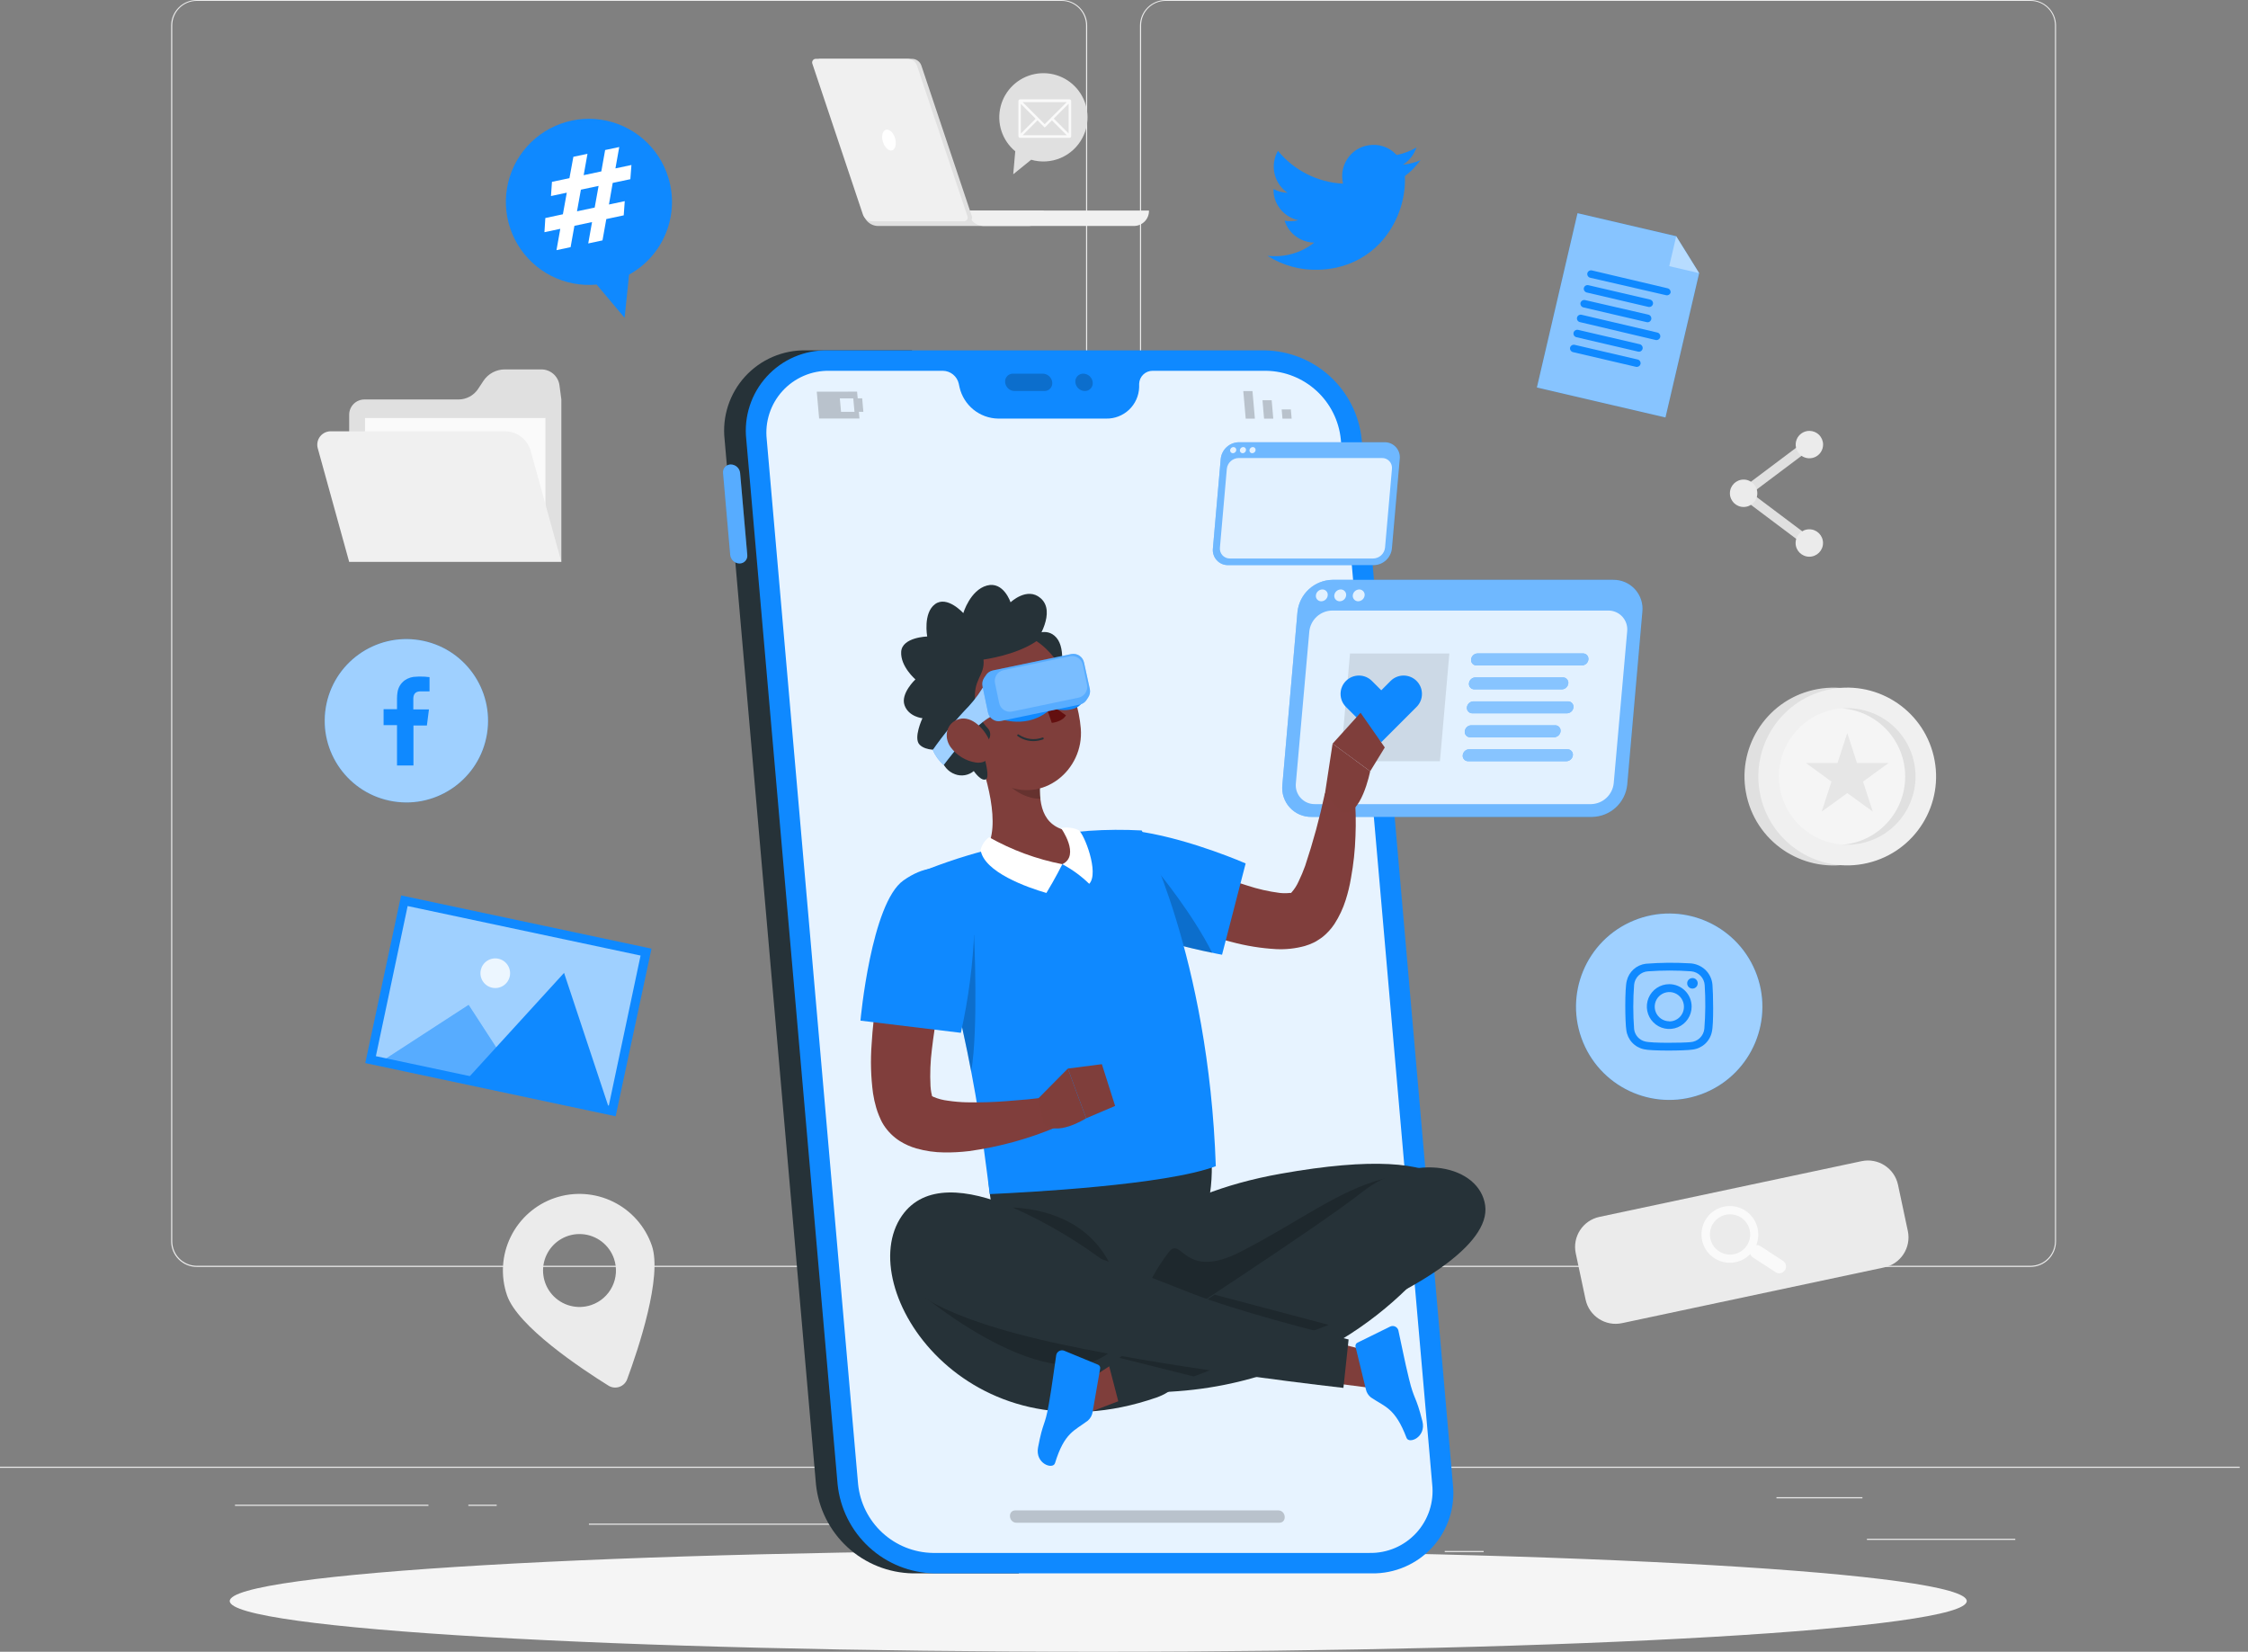 <svg width="245" height="180" viewBox="0 0 245 180" fill="none" xmlns="http://www.w3.org/2000/svg">
<rect x="0" y="0" width="245" height="180" fill="#808080" stroke="none"/>
<path d="M219.638 167.688H203.469V167.81H219.638V167.688Z" fill="#EBEBEB"/>
<path d="M161.699 169.016H157.457V169.138H161.699V169.016Z" fill="#EBEBEB"/>
<path d="M202.978 163.158H193.609V163.28H202.978V163.158Z" fill="#EBEBEB"/>
<path d="M46.694 163.978H25.609V164.1H46.694V163.978Z" fill="#EBEBEB"/>
<path d="M54.133 163.978H51.043V164.1H54.133V163.978Z" fill="#EBEBEB"/>
<path d="M109.917 166.038H64.184V166.16H109.917V166.038Z" fill="#EBEBEB"/>
<path d="M115.699 138.06H21.44C20.701 138.06 19.992 137.766 19.469 137.243C18.946 136.721 18.652 136.011 18.652 135.272V2.763C18.659 2.028 18.955 1.325 19.477 0.808C20 0.29 20.705 -2.81811e-05 21.44 2.05164e-09H115.699C116.439 2.05164e-09 117.148 0.294 117.67 0.816C118.193 1.339 118.487 2.048 118.487 2.788V135.272C118.487 136.011 118.193 136.721 117.67 137.243C117.148 137.766 116.439 138.06 115.699 138.06ZM21.44 0.098C20.733 0.099 20.056 0.38 19.556 0.88C19.057 1.379 18.776 2.057 18.774 2.763V135.272C18.776 135.979 19.057 136.656 19.556 137.156C20.056 137.655 20.733 137.936 21.44 137.938H115.699C116.406 137.936 117.083 137.655 117.583 137.156C118.082 136.656 118.364 135.979 118.365 135.272V2.763C118.364 2.057 118.082 1.379 117.583 0.88C117.083 0.38 116.406 0.099 115.699 0.098H21.44Z" fill="#EBEBEB"/>
<path d="M221.299 138.06H127.03C126.291 138.058 125.583 137.764 125.06 137.242C124.538 136.719 124.243 136.011 124.242 135.272V2.763C124.25 2.028 124.547 1.326 125.069 0.809C125.59 0.292 126.295 0.001 127.03 0H221.299C222.032 0.003 222.735 0.294 223.255 0.811C223.775 1.328 224.07 2.03 224.077 2.763V135.272C224.077 136.01 223.784 136.717 223.264 137.24C222.743 137.762 222.037 138.057 221.299 138.06ZM127.03 0.098C126.323 0.099 125.646 0.38 125.146 0.88C124.647 1.379 124.366 2.057 124.364 2.763V135.272C124.366 135.979 124.647 136.656 125.146 137.156C125.646 137.655 126.323 137.936 127.03 137.938H221.299C222.006 137.936 222.683 137.655 223.182 137.156C223.682 136.656 223.963 135.979 223.964 135.272V2.763C223.963 2.057 223.682 1.379 223.182 0.88C222.683 0.38 222.006 0.099 221.299 0.098H127.03Z" fill="#EBEBEB"/>
<path d="M244.094 159.833H0V159.955H244.094V159.833Z" fill="#EBEBEB"/>
<path d="M202.037 94.051C207.243 92.823 210.467 87.606 209.238 82.4C208.01 77.194 202.793 73.969 197.587 75.198C192.381 76.427 189.156 81.643 190.385 86.85C191.614 92.056 196.83 95.28 202.037 94.051Z" fill="#E0E0E0"/>
<path d="M203.544 94.046C208.751 92.818 211.975 87.601 210.746 82.395C209.517 77.189 204.301 73.964 199.095 75.193C193.888 76.422 190.664 81.638 191.893 86.845C193.122 92.051 198.338 95.275 203.544 94.046Z" fill="#F0F0F0"/>
<path d="M204.174 91.488C207.973 89.915 209.776 85.56 208.203 81.761C206.63 77.963 202.275 76.159 198.476 77.732C194.677 79.305 192.873 83.66 194.447 87.459C196.02 91.258 200.375 93.062 204.174 91.488Z" fill="#F5F5F5"/>
<path d="M207.636 84.613C207.636 82.737 206.926 80.931 205.651 79.556C204.376 78.181 202.628 77.339 200.758 77.197C200.943 77.197 201.129 77.168 201.324 77.168C203.299 77.168 205.192 77.952 206.588 79.349C207.985 80.745 208.769 82.638 208.769 84.613C208.769 86.587 207.985 88.481 206.588 89.877C205.192 91.273 203.299 92.058 201.324 92.058C201.129 92.058 200.943 92.058 200.758 92.058C202.633 91.915 204.384 91.068 205.66 89.687C206.936 88.306 207.642 86.493 207.636 84.613Z" fill="#E0E0E0"/>
<path d="M201.326 79.877L200.262 83.148H196.82L199.603 85.174L198.539 88.445L201.326 86.424L204.109 88.445L203.045 85.174L205.827 83.148H202.386L201.326 79.877Z" fill="#E6E6E6"/>
<path d="M202.885 126.538L174.315 132.61C172.506 132.995 171.351 134.773 171.735 136.582L172.804 141.611C173.189 143.42 174.967 144.575 176.776 144.19L205.346 138.117C207.155 137.733 208.31 135.955 207.926 134.145L206.857 129.117C206.472 127.308 204.694 126.153 202.885 126.538Z" fill="#EBEBEB"/>
<path d="M190.214 131.928C189.722 131.608 189.15 131.435 188.563 131.428C187.976 131.421 187.4 131.582 186.901 131.891C186.402 132.199 186.001 132.644 185.746 133.172C185.49 133.7 185.391 134.29 185.458 134.873C185.525 135.456 185.757 136.008 186.127 136.463C186.496 136.919 186.988 137.261 187.544 137.447C188.1 137.634 188.698 137.659 189.268 137.518C189.837 137.378 190.355 137.078 190.761 136.654C190.812 136.807 190.911 136.939 191.044 137.03L193.514 138.636C193.678 138.742 193.877 138.778 194.068 138.738C194.259 138.698 194.427 138.584 194.535 138.421C194.588 138.34 194.625 138.25 194.643 138.154C194.661 138.059 194.66 137.961 194.64 137.866C194.62 137.771 194.582 137.681 194.527 137.601C194.472 137.522 194.401 137.453 194.32 137.401L191.859 135.795C191.724 135.71 191.564 135.672 191.405 135.687C191.675 135.02 191.703 134.28 191.486 133.594C191.268 132.908 190.819 132.319 190.214 131.928ZM190.395 135.717C190.159 136.082 189.82 136.368 189.421 136.541C189.022 136.713 188.58 136.763 188.153 136.684C187.726 136.606 187.331 136.402 187.019 136.099C186.708 135.796 186.493 135.408 186.402 134.983C186.311 134.558 186.348 134.115 186.509 133.712C186.669 133.308 186.946 132.961 187.304 132.714C187.662 132.468 188.085 132.333 188.52 132.327C188.954 132.321 189.381 132.444 189.745 132.68C190.233 132.998 190.575 133.496 190.696 134.065C190.818 134.633 190.71 135.228 190.395 135.717Z" fill="#FAFAFA"/>
<path d="M60.449 130.551C58.355 131.27 56.631 132.792 55.658 134.781C54.685 136.77 54.542 139.065 55.26 141.16C56.422 144.543 63.305 149.127 66.332 151.011C66.506 151.116 66.702 151.181 66.904 151.202C67.106 151.223 67.311 151.199 67.503 151.133C67.695 151.066 67.871 150.958 68.016 150.817C68.163 150.675 68.276 150.503 68.348 150.313C69.583 146.969 72.205 139.129 71.043 135.741C70.324 133.65 68.805 131.929 66.819 130.956C64.833 129.983 62.542 129.838 60.449 130.551ZM64.443 142.214C63.698 142.468 62.895 142.496 62.135 142.293C61.375 142.091 60.693 141.668 60.173 141.077C59.654 140.486 59.322 139.755 59.219 138.975C59.115 138.195 59.246 137.403 59.593 136.697C59.941 135.992 60.49 135.405 61.171 135.012C61.852 134.619 62.635 134.436 63.42 134.488C64.204 134.54 64.956 134.824 65.58 135.303C66.203 135.782 66.671 136.436 66.923 137.181C67.259 138.177 67.188 139.266 66.723 140.21C66.258 141.153 65.438 141.874 64.443 142.214Z" fill="#EBEBEB"/>
<path d="M58.988 40.256H55.014C54.553 40.256 54.099 40.37 53.693 40.588C53.286 40.806 52.941 41.121 52.686 41.506L52.105 42.385C51.871 42.737 51.554 43.026 51.182 43.226C50.81 43.426 50.394 43.531 49.971 43.532H39.719C39.501 43.531 39.284 43.574 39.082 43.657C38.879 43.741 38.696 43.863 38.541 44.018C38.386 44.173 38.264 44.356 38.18 44.559C38.097 44.761 38.054 44.978 38.055 45.197V61.214H61.18V43.532L60.975 41.994C60.913 41.512 60.677 41.069 60.311 40.749C59.945 40.428 59.474 40.253 58.988 40.256Z" fill="#E0E0E0"/>
<path d="M59.441 45.553H39.781V58.998H59.441V45.553Z" fill="#FAFAFA"/>
<path d="M61.175 61.214H38.05L34.633 48.858C34.571 48.64 34.562 48.411 34.604 48.188C34.647 47.965 34.74 47.756 34.877 47.576C35.014 47.395 35.192 47.249 35.395 47.149C35.598 47.049 35.822 46.997 36.048 46.998H55.005C55.651 46.995 56.28 47.206 56.794 47.598C57.308 47.99 57.678 48.541 57.846 49.166L61.175 61.214Z" fill="#F0F0F0"/>
<path d="M95.687 24.625H112.139C112.355 24.621 112.568 24.574 112.766 24.488C112.965 24.401 113.144 24.276 113.294 24.12C113.443 23.964 113.561 23.78 113.639 23.578C113.717 23.377 113.755 23.162 113.75 22.945H94.071C94.066 23.162 94.103 23.378 94.182 23.579C94.261 23.781 94.378 23.966 94.529 24.122C94.679 24.278 94.859 24.403 95.057 24.489C95.256 24.576 95.47 24.622 95.687 24.625Z" fill="#E0E0E0"/>
<path d="M107.169 24.625H123.621C123.837 24.62 124.049 24.572 124.246 24.485C124.443 24.398 124.621 24.273 124.77 24.117C124.918 23.961 125.035 23.777 125.113 23.576C125.19 23.375 125.228 23.161 125.222 22.945H105.563C105.558 23.161 105.595 23.376 105.673 23.577C105.751 23.779 105.868 23.962 106.017 24.119C106.167 24.274 106.345 24.399 106.543 24.486C106.74 24.573 106.953 24.62 107.169 24.625Z" fill="#F0F0F0"/>
<path d="M95.537 24.112H105.564C105.627 24.11 105.688 24.094 105.742 24.064C105.797 24.034 105.844 23.991 105.879 23.94C105.914 23.889 105.937 23.83 105.945 23.768C105.953 23.706 105.947 23.643 105.926 23.585L100.424 7.167C100.355 6.949 100.219 6.759 100.036 6.623C99.853 6.487 99.632 6.413 99.403 6.41H89.376C89.314 6.412 89.253 6.428 89.198 6.458C89.144 6.488 89.097 6.531 89.061 6.582C89.026 6.633 89.004 6.692 88.996 6.754C88.987 6.816 88.994 6.879 89.015 6.937L94.517 23.355C94.586 23.573 94.721 23.763 94.904 23.899C95.088 24.035 95.309 24.109 95.537 24.112Z" fill="#E0E0E0"/>
<path d="M95.057 24.112H105.084C105.146 24.11 105.207 24.094 105.262 24.064C105.317 24.034 105.363 23.991 105.399 23.94C105.434 23.889 105.456 23.83 105.465 23.768C105.473 23.706 105.466 23.643 105.445 23.585L99.943 7.167C99.874 6.949 99.739 6.759 99.556 6.623C99.373 6.487 99.151 6.413 98.923 6.41H88.896C88.833 6.412 88.772 6.428 88.718 6.458C88.663 6.488 88.616 6.531 88.581 6.582C88.546 6.633 88.523 6.692 88.515 6.754C88.507 6.816 88.514 6.879 88.534 6.937L94.036 23.355C94.105 23.573 94.241 23.763 94.424 23.899C94.607 24.035 94.829 24.109 95.057 24.112Z" fill="#F0F0F0"/>
<path d="M96.176 15.261C96.308 15.89 96.722 16.403 97.108 16.403C97.494 16.403 97.704 15.915 97.596 15.261C97.489 14.606 97.05 14.123 96.664 14.123C96.278 14.123 96.049 14.645 96.176 15.261Z" fill="white"/>
<path d="M117.971 15.022C118.394 14.218 118.58 13.31 118.509 12.405C118.437 11.499 118.11 10.632 117.566 9.904C117.022 9.176 116.283 8.618 115.435 8.293C114.586 7.968 113.663 7.89 112.772 8.068C111.881 8.246 111.059 8.673 110.4 9.3C109.742 9.926 109.275 10.726 109.052 11.607C108.83 12.488 108.862 13.414 109.144 14.277C109.427 15.141 109.948 15.907 110.648 16.487L110.428 18.991L112.381 17.409C113.445 17.717 114.583 17.647 115.601 17.212C116.62 16.777 117.457 16.003 117.971 15.022Z" fill="#E0E0E0"/>
<path d="M116.553 10.823H111.183C111.132 10.823 111.084 10.843 111.048 10.879C111.012 10.915 110.992 10.963 110.992 11.014V14.831C110.992 14.857 110.996 14.882 111.005 14.905C111.015 14.928 111.029 14.95 111.047 14.967C111.064 14.985 111.086 14.999 111.109 15.008C111.132 15.018 111.157 15.022 111.183 15.022H116.553C116.578 15.022 116.603 15.018 116.626 15.008C116.65 14.999 116.671 14.985 116.689 14.967C116.707 14.95 116.721 14.928 116.73 14.905C116.739 14.882 116.744 14.857 116.743 14.831V11.014C116.743 10.963 116.723 10.915 116.687 10.879C116.652 10.843 116.603 10.823 116.553 10.823ZM116.465 14.543L114.844 12.922L116.465 11.302V14.543ZM116.265 11.126L114.644 12.742L113.858 13.533L111.451 11.126H116.265ZM111.256 11.321L112.872 12.942L111.256 14.563V11.321ZM111.451 14.739L113.072 13.118L113.858 13.904L114.644 13.118L116.265 14.739H111.451Z" fill="#FAFAFA"/>
<path d="M196.779 59.486L189.148 53.755L196.779 48.023L197.413 48.868L190.906 53.755L197.413 58.642L196.779 59.486Z" fill="#E0E0E0"/>
<path d="M190.029 55.248C190.854 55.248 191.523 54.58 191.523 53.755C191.523 52.93 190.854 52.261 190.029 52.261C189.204 52.261 188.535 52.93 188.535 53.755C188.535 54.58 189.204 55.248 190.029 55.248Z" fill="#EBEBEB"/>
<path d="M198.691 48.448C198.691 48.743 198.603 49.032 198.439 49.278C198.275 49.524 198.042 49.715 197.769 49.828C197.496 49.941 197.195 49.971 196.906 49.913C196.616 49.855 196.35 49.713 196.141 49.504C195.932 49.295 195.789 49.029 195.732 48.739C195.674 48.45 195.704 48.149 195.817 47.876C195.93 47.603 196.121 47.37 196.367 47.206C196.613 47.042 196.902 46.954 197.197 46.954C197.593 46.954 197.973 47.111 198.253 47.392C198.533 47.672 198.691 48.052 198.691 48.448Z" fill="#EBEBEB"/>
<path d="M197.189 60.667C198.014 60.667 198.683 59.999 198.683 59.174C198.683 58.349 198.014 57.68 197.189 57.68C196.364 57.68 195.695 58.349 195.695 59.174C195.695 59.999 196.364 60.667 197.189 60.667Z" fill="#EBEBEB"/>
<path d="M119.694 180C171.97 180 214.349 177.526 214.349 174.474C214.349 171.421 171.97 168.947 119.694 168.947C67.418 168.947 25.039 171.421 25.039 174.474C25.039 177.526 67.418 180 119.694 180Z" fill="#F5F5F5"/>
<path d="M87.826 38.181H99.386L111.044 171.457H99.484C96.842 171.409 94.309 170.396 92.364 168.607C90.419 166.819 89.197 164.38 88.929 161.751L78.97 47.881C78.835 46.646 78.964 45.396 79.349 44.215C79.735 43.033 80.368 41.947 81.205 41.03C82.043 40.112 83.067 39.383 84.209 38.892C85.35 38.401 86.583 38.158 87.826 38.181Z" fill="#263238"/>
<path d="M80.662 51.548C80.637 51.295 80.52 51.061 80.334 50.889C80.148 50.718 79.905 50.62 79.651 50.615C79.532 50.613 79.414 50.636 79.304 50.684C79.195 50.731 79.096 50.801 79.016 50.889C78.935 50.978 78.875 51.082 78.838 51.195C78.801 51.309 78.789 51.429 78.802 51.548L79.583 60.477C79.609 60.728 79.727 60.961 79.913 61.132C80.099 61.303 80.341 61.4 80.594 61.404C80.713 61.406 80.831 61.383 80.94 61.336C81.049 61.289 81.147 61.219 81.227 61.132C81.308 61.044 81.368 60.94 81.406 60.827C81.443 60.715 81.456 60.595 81.443 60.477L80.662 51.548Z" fill="#0F89FF"/>
<path opacity="0.3" d="M80.662 51.548C80.637 51.295 80.52 51.061 80.334 50.889C80.148 50.718 79.905 50.62 79.651 50.615C79.532 50.613 79.414 50.636 79.304 50.684C79.195 50.731 79.096 50.801 79.016 50.889C78.935 50.978 78.875 51.082 78.838 51.195C78.801 51.309 78.789 51.429 78.802 51.548L79.583 60.477C79.609 60.728 79.727 60.961 79.913 61.132C80.099 61.303 80.341 61.4 80.594 61.404C80.713 61.406 80.831 61.383 80.94 61.336C81.049 61.289 81.147 61.219 81.227 61.132C81.308 61.044 81.368 60.94 81.406 60.827C81.443 60.715 81.456 60.595 81.443 60.477L80.662 51.548Z" fill="white"/>
<path d="M101.847 171.457H149.489C150.732 171.479 151.965 171.236 153.107 170.744C154.248 170.252 155.272 169.523 156.11 168.605C156.948 167.687 157.58 166.601 157.966 165.419C158.351 164.237 158.48 162.987 158.345 161.751L148.406 47.881C148.136 45.254 146.914 42.816 144.969 41.029C143.024 39.241 140.492 38.228 137.851 38.181H90.189C88.947 38.158 87.713 38.401 86.572 38.892C85.43 39.383 84.407 40.112 83.569 41.03C82.731 41.947 82.098 43.033 81.713 44.215C81.327 45.396 81.198 46.646 81.333 47.881L91.287 161.751C91.556 164.381 92.779 166.82 94.725 168.609C96.671 170.397 99.204 171.411 101.847 171.457Z" fill="#0F89FF"/>
<path d="M90.383 40.407H102.769C103.172 40.415 103.561 40.558 103.873 40.813C104.186 41.068 104.404 41.42 104.492 41.813L104.575 42.199C104.793 43.156 105.326 44.013 106.087 44.633C106.849 45.252 107.797 45.598 108.778 45.616H120.549C121.478 45.636 122.378 45.288 123.053 44.648C123.727 44.008 124.122 43.128 124.151 42.199V41.813C124.167 41.435 124.328 41.077 124.601 40.815C124.874 40.553 125.238 40.407 125.616 40.407H137.996C140.033 40.438 141.987 41.217 143.487 42.595C144.987 43.973 145.927 45.855 146.13 47.882L156.089 161.751C156.194 162.705 156.094 163.669 155.797 164.581C155.5 165.492 155.011 166.33 154.364 167.038C153.717 167.746 152.927 168.308 152.046 168.686C151.165 169.064 150.213 169.249 149.254 169.23H101.656C99.62 169.193 97.669 168.412 96.17 167.034C94.672 165.656 93.73 163.777 93.522 161.751L83.563 47.882C83.459 46.93 83.559 45.967 83.856 45.057C84.153 44.147 84.64 43.311 85.285 42.604C85.93 41.897 86.719 41.335 87.598 40.956C88.477 40.578 89.426 40.391 90.383 40.407Z" fill="#0F89FF"/>
<path opacity="0.9" d="M90.383 40.407H102.769C103.172 40.415 103.561 40.558 103.873 40.813C104.186 41.068 104.404 41.42 104.492 41.813L104.575 42.199C104.793 43.156 105.326 44.013 106.087 44.633C106.849 45.252 107.797 45.598 108.778 45.616H120.549C121.478 45.636 122.378 45.288 123.053 44.648C123.727 44.008 124.122 43.128 124.151 42.199V41.813C124.167 41.435 124.328 41.077 124.601 40.815C124.874 40.553 125.238 40.407 125.616 40.407H137.996C140.033 40.438 141.987 41.217 143.487 42.595C144.987 43.973 145.927 45.855 146.13 47.882L156.089 161.751C156.194 162.705 156.094 163.669 155.797 164.581C155.5 165.492 155.011 166.33 154.364 167.038C153.717 167.746 152.927 168.308 152.046 168.686C151.165 169.064 150.213 169.249 149.254 169.23H101.656C99.62 169.193 97.669 168.412 96.17 167.034C94.672 165.656 93.73 163.777 93.522 161.751L83.563 47.882C83.459 46.93 83.559 45.967 83.856 45.057C84.153 44.147 84.64 43.311 85.285 42.604C85.93 41.897 86.719 41.335 87.598 40.956C88.477 40.578 89.426 40.391 90.383 40.407Z" fill="white"/>
<g opacity="0.2">
<path d="M117.201 41.666C117.226 41.922 117.344 42.16 117.533 42.335C117.722 42.509 117.969 42.608 118.226 42.613C118.347 42.615 118.468 42.592 118.579 42.544C118.69 42.495 118.79 42.424 118.872 42.335C118.954 42.245 119.016 42.139 119.053 42.024C119.091 41.909 119.103 41.787 119.09 41.666C119.065 41.41 118.947 41.172 118.758 40.997C118.569 40.823 118.322 40.724 118.065 40.719C117.944 40.716 117.823 40.739 117.711 40.787C117.599 40.835 117.499 40.906 117.417 40.996C117.335 41.085 117.274 41.192 117.236 41.307C117.199 41.423 117.187 41.545 117.201 41.666Z" fill="black"/>
<path d="M110.404 40.719H113.65C113.908 40.725 114.154 40.824 114.344 40.998C114.534 41.173 114.653 41.41 114.68 41.666C114.694 41.787 114.681 41.909 114.643 42.024C114.606 42.139 114.544 42.245 114.462 42.335C114.381 42.425 114.281 42.496 114.169 42.544C114.058 42.592 113.938 42.615 113.816 42.613H110.57C110.313 42.608 110.066 42.51 109.877 42.335C109.688 42.16 109.57 41.922 109.545 41.666C109.531 41.546 109.543 41.424 109.58 41.309C109.617 41.193 109.678 41.087 109.759 40.998C109.841 40.908 109.94 40.837 110.052 40.789C110.163 40.741 110.283 40.717 110.404 40.719Z" fill="black"/>
</g>
<g opacity="0.2">
<path d="M140.772 45.622H139.771L139.684 44.616H140.684L140.772 45.622Z" fill="black"/>
<path d="M138.682 44.616L138.77 45.622H137.765L137.677 44.616L137.594 43.615H138.595L138.682 44.616Z" fill="black"/>
<path d="M136.501 42.614L136.589 43.615L136.677 44.616L136.764 45.621H135.764L135.676 44.616L135.588 43.615L135.5 42.614H136.501Z" fill="black"/>
</g>
<path opacity="0.2" d="M89.016 42.683L89.274 45.612H93.668L93.605 44.875H94.093L93.966 43.41H93.478L93.409 42.678L89.016 42.683ZM91.53 43.415H92.994L93.126 44.88H91.662L91.53 43.415Z" fill="black"/>
<g opacity="0.2">
<path d="M110.784 165.94H139.421C140.29 165.94 140.173 164.593 139.304 164.593H110.666C109.797 164.593 109.915 165.94 110.784 165.94Z" fill="black"/>
</g>
<path d="M173.539 89.021H142.949C142.502 89.029 142.057 88.942 141.646 88.765C141.235 88.588 140.866 88.325 140.564 87.995C140.263 87.664 140.035 87.272 139.897 86.847C139.758 86.421 139.712 85.971 139.761 85.526L141.407 66.677C141.507 65.732 141.949 64.856 142.649 64.213C143.349 63.571 144.26 63.206 145.21 63.186H175.799C176.247 63.178 176.691 63.265 177.102 63.442C177.513 63.618 177.882 63.881 178.184 64.211C178.486 64.541 178.714 64.931 178.853 65.357C178.993 65.782 179.04 66.232 178.992 66.677L177.342 85.526C177.242 86.471 176.801 87.348 176.101 87.992C175.401 88.635 174.49 89.001 173.539 89.021Z" fill="#0F89FF"/>
<path opacity="0.4" d="M173.539 89.021H142.949C142.502 89.029 142.057 88.942 141.646 88.765C141.235 88.588 140.866 88.325 140.564 87.995C140.263 87.664 140.035 87.272 139.897 86.847C139.758 86.421 139.712 85.971 139.761 85.526L141.407 66.677C141.507 65.732 141.949 64.856 142.649 64.213C143.349 63.571 144.26 63.206 145.21 63.186H175.799C176.247 63.178 176.691 63.265 177.102 63.442C177.513 63.618 177.882 63.881 178.184 64.211C178.486 64.541 178.714 64.931 178.853 65.357C178.993 65.782 179.04 66.232 178.992 66.677L177.342 85.526C177.242 86.471 176.801 87.348 176.101 87.992C175.401 88.635 174.49 89.001 173.539 89.021Z" fill="white"/>
<path opacity="0.8" d="M173.422 87.629H143.311C143.019 87.634 142.729 87.577 142.461 87.462C142.193 87.346 141.952 87.175 141.756 86.959C141.559 86.744 141.41 86.488 141.32 86.211C141.229 85.933 141.199 85.639 141.231 85.349L142.696 68.814C142.759 68.197 143.046 67.624 143.503 67.204C143.96 66.784 144.555 66.546 145.176 66.534H175.258C175.55 66.529 175.839 66.586 176.108 66.702C176.376 66.817 176.616 66.989 176.813 67.204C177.01 67.42 177.158 67.675 177.249 67.953C177.339 68.23 177.369 68.524 177.338 68.814L175.873 85.349C175.81 85.962 175.527 86.531 175.077 86.95C174.626 87.37 174.038 87.611 173.422 87.629Z" fill="white"/>
<path opacity="0.8" d="M144.703 64.88C144.685 65.055 144.604 65.217 144.474 65.336C144.345 65.455 144.176 65.522 144 65.524C143.917 65.526 143.835 65.51 143.76 65.478C143.684 65.445 143.616 65.397 143.56 65.336C143.504 65.275 143.463 65.203 143.437 65.124C143.412 65.045 143.404 64.962 143.414 64.88C143.432 64.705 143.514 64.543 143.643 64.424C143.773 64.305 143.941 64.238 144.117 64.236C144.2 64.234 144.282 64.249 144.358 64.282C144.434 64.314 144.502 64.363 144.557 64.424C144.613 64.485 144.655 64.557 144.68 64.636C144.705 64.715 144.713 64.798 144.703 64.88Z" fill="white"/>
<path opacity="0.8" d="M146.711 64.88C146.693 65.055 146.611 65.217 146.482 65.336C146.352 65.454 146.183 65.522 146.008 65.524C145.925 65.525 145.843 65.509 145.768 65.476C145.692 65.444 145.624 65.395 145.568 65.334C145.512 65.273 145.47 65.201 145.444 65.123C145.418 65.045 145.409 64.962 145.417 64.88C145.436 64.705 145.518 64.544 145.647 64.425C145.776 64.307 145.945 64.239 146.12 64.235C146.203 64.234 146.284 64.251 146.36 64.283C146.436 64.316 146.504 64.365 146.56 64.425C146.615 64.486 146.658 64.558 146.684 64.636C146.71 64.715 146.719 64.798 146.711 64.88Z" fill="white"/>
<path opacity="0.8" d="M148.726 64.88C148.707 65.054 148.626 65.216 148.496 65.335C148.367 65.453 148.199 65.52 148.023 65.524C147.941 65.525 147.859 65.509 147.783 65.476C147.707 65.444 147.639 65.395 147.584 65.334C147.528 65.273 147.486 65.201 147.46 65.123C147.434 65.045 147.424 64.962 147.433 64.88C147.452 64.705 147.533 64.544 147.663 64.425C147.792 64.307 147.96 64.239 148.136 64.235C148.218 64.234 148.3 64.251 148.376 64.283C148.452 64.316 148.52 64.365 148.575 64.425C148.631 64.486 148.673 64.558 148.699 64.636C148.725 64.715 148.735 64.798 148.726 64.88Z" fill="white"/>
<path opacity="0.1" d="M156.934 82.953H146.102L147.132 71.212H157.96L156.934 82.953Z" fill="black"/>
<path d="M172.406 72.516H160.924C160.84 72.517 160.757 72.501 160.68 72.469C160.602 72.436 160.533 72.386 160.477 72.324C160.42 72.262 160.378 72.189 160.352 72.109C160.327 72.029 160.318 71.945 160.328 71.861C160.345 71.684 160.427 71.52 160.557 71.399C160.688 71.278 160.858 71.21 161.036 71.207H172.518C172.602 71.205 172.685 71.221 172.763 71.254C172.84 71.287 172.909 71.336 172.965 71.398C173.022 71.46 173.064 71.534 173.09 71.614C173.116 71.694 173.124 71.778 173.114 71.861C173.097 72.038 173.016 72.203 172.885 72.324C172.754 72.444 172.584 72.513 172.406 72.516Z" fill="#0F89FF"/>
<path d="M170.217 75.122H160.693C160.609 75.124 160.527 75.108 160.45 75.075C160.373 75.043 160.304 74.994 160.248 74.932C160.191 74.871 160.149 74.798 160.123 74.719C160.097 74.639 160.088 74.556 160.097 74.473C160.114 74.296 160.196 74.131 160.326 74.01C160.457 73.89 160.627 73.821 160.805 73.819H170.33C170.413 73.817 170.497 73.833 170.574 73.866C170.651 73.899 170.72 73.948 170.777 74.01C170.833 74.072 170.876 74.145 170.901 74.225C170.927 74.305 170.935 74.389 170.925 74.473C170.908 74.649 170.827 74.813 170.696 74.933C170.565 75.053 170.395 75.12 170.217 75.122Z" fill="#0F89FF"/>
<path d="M170.777 77.734H160.466C160.383 77.735 160.3 77.719 160.223 77.686C160.146 77.652 160.077 77.603 160.021 77.541C159.965 77.479 159.922 77.406 159.896 77.327C159.87 77.247 159.862 77.163 159.871 77.08C159.891 76.905 159.973 76.742 160.103 76.623C160.233 76.504 160.402 76.436 160.578 76.431H170.889C170.972 76.43 171.055 76.446 171.131 76.479C171.207 76.512 171.276 76.561 171.332 76.622C171.388 76.683 171.431 76.756 171.457 76.835C171.484 76.914 171.493 76.997 171.485 77.08C171.467 77.257 171.385 77.421 171.255 77.541C171.124 77.662 170.954 77.73 170.777 77.734Z" fill="#0F89FF"/>
<path d="M169.37 80.346H160.236C160.152 80.347 160.069 80.33 159.992 80.297C159.916 80.264 159.847 80.215 159.791 80.153C159.734 80.091 159.692 80.018 159.666 79.938C159.64 79.859 159.631 79.775 159.64 79.692C159.659 79.514 159.742 79.35 159.873 79.23C160.004 79.109 160.175 79.041 160.353 79.037H169.487C169.571 79.036 169.653 79.053 169.73 79.086C169.807 79.119 169.876 79.168 169.932 79.23C169.988 79.292 170.031 79.365 170.057 79.445C170.083 79.524 170.091 79.608 170.082 79.692C170.064 79.868 169.981 80.033 169.85 80.153C169.718 80.273 169.548 80.342 169.37 80.346Z" fill="#0F89FF"/>
<path d="M170.709 82.953H160.008C159.925 82.954 159.843 82.938 159.767 82.905C159.691 82.872 159.622 82.823 159.567 82.761C159.511 82.7 159.469 82.627 159.443 82.549C159.417 82.47 159.409 82.386 159.418 82.304C159.434 82.127 159.516 81.962 159.646 81.841C159.777 81.721 159.948 81.652 160.125 81.65H170.826C170.91 81.648 170.993 81.665 171.07 81.698C171.147 81.731 171.215 81.781 171.272 81.842C171.328 81.904 171.37 81.977 171.396 82.057C171.422 82.136 171.431 82.221 171.422 82.304C171.402 82.48 171.319 82.643 171.188 82.762C171.057 82.882 170.887 82.949 170.709 82.953Z" fill="#0F89FF"/>
<g opacity="0.5">
<path d="M172.406 72.516H160.924C160.84 72.517 160.757 72.501 160.68 72.469C160.602 72.436 160.533 72.386 160.477 72.324C160.42 72.262 160.378 72.189 160.352 72.109C160.327 72.029 160.318 71.945 160.328 71.861C160.345 71.684 160.427 71.52 160.557 71.399C160.688 71.278 160.858 71.21 161.036 71.207H172.518C172.602 71.205 172.685 71.221 172.763 71.254C172.84 71.287 172.909 71.336 172.965 71.398C173.022 71.46 173.064 71.534 173.09 71.614C173.116 71.694 173.124 71.778 173.114 71.861C173.097 72.038 173.016 72.203 172.885 72.324C172.754 72.444 172.584 72.513 172.406 72.516Z" fill="white"/>
<path d="M170.225 75.122H160.701C160.617 75.124 160.534 75.108 160.458 75.075C160.381 75.043 160.312 74.994 160.256 74.932C160.199 74.871 160.157 74.798 160.131 74.719C160.105 74.639 160.096 74.556 160.105 74.473C160.122 74.296 160.203 74.131 160.334 74.01C160.465 73.89 160.635 73.821 160.813 73.819H170.337C170.421 73.817 170.505 73.833 170.582 73.866C170.659 73.899 170.728 73.948 170.784 74.01C170.841 74.072 170.883 74.145 170.909 74.225C170.935 74.305 170.943 74.389 170.933 74.473C170.916 74.649 170.834 74.813 170.704 74.933C170.573 75.053 170.403 75.12 170.225 75.122Z" fill="white"/>
<path d="M170.777 77.734H160.466C160.383 77.735 160.3 77.719 160.223 77.686C160.146 77.652 160.077 77.603 160.021 77.541C159.965 77.479 159.922 77.406 159.896 77.327C159.87 77.247 159.862 77.163 159.871 77.08C159.891 76.905 159.973 76.742 160.103 76.623C160.233 76.504 160.402 76.436 160.578 76.431H170.889C170.972 76.43 171.055 76.446 171.131 76.479C171.207 76.512 171.276 76.561 171.332 76.622C171.388 76.683 171.431 76.756 171.457 76.835C171.484 76.914 171.493 76.997 171.485 77.08C171.467 77.257 171.385 77.421 171.255 77.541C171.124 77.662 170.954 77.73 170.777 77.734Z" fill="white"/>
<path d="M169.374 80.346H160.24C160.156 80.347 160.073 80.33 159.996 80.297C159.92 80.264 159.851 80.214 159.795 80.153C159.738 80.091 159.696 80.018 159.67 79.938C159.644 79.859 159.635 79.775 159.644 79.691C159.663 79.514 159.746 79.35 159.877 79.23C160.008 79.109 160.179 79.041 160.357 79.037H169.491C169.574 79.036 169.657 79.053 169.734 79.086C169.811 79.119 169.88 79.168 169.936 79.23C169.992 79.292 170.035 79.365 170.061 79.445C170.087 79.524 170.095 79.608 170.086 79.691C170.067 79.868 169.985 80.032 169.853 80.153C169.722 80.273 169.552 80.342 169.374 80.346Z" fill="white"/>
<path d="M170.709 82.953H160.008C159.925 82.954 159.843 82.938 159.767 82.904C159.691 82.871 159.622 82.823 159.567 82.761C159.511 82.7 159.469 82.627 159.443 82.548C159.417 82.469 159.409 82.386 159.418 82.303C159.434 82.126 159.516 81.962 159.646 81.841C159.777 81.721 159.948 81.652 160.125 81.649H170.826C170.91 81.648 170.993 81.665 171.07 81.698C171.147 81.731 171.215 81.781 171.272 81.842C171.328 81.904 171.37 81.977 171.396 82.057C171.422 82.136 171.431 82.22 171.422 82.303C171.402 82.48 171.319 82.643 171.188 82.762C171.057 82.881 170.887 82.949 170.709 82.953Z" fill="white"/>
</g>
<path d="M154.387 74.204C154.201 74.018 153.98 73.87 153.737 73.77C153.494 73.669 153.234 73.617 152.971 73.617C152.708 73.617 152.448 73.669 152.205 73.77C151.962 73.87 151.741 74.018 151.555 74.204L150.54 75.224L149.519 74.204C149.144 73.828 148.635 73.617 148.104 73.617C147.573 73.617 147.063 73.828 146.688 74.204C146.313 74.579 146.102 75.089 146.102 75.62C146.102 76.151 146.313 76.66 146.688 77.035L150.54 80.882L154.387 77.035C154.573 76.85 154.72 76.629 154.821 76.386C154.922 76.143 154.973 75.882 154.973 75.62C154.973 75.357 154.922 75.096 154.821 74.853C154.72 74.61 154.573 74.39 154.387 74.204Z" fill="#0F89FF"/>
<path d="M149.725 61.585H133.844C133.612 61.588 133.382 61.542 133.168 61.45C132.955 61.358 132.764 61.221 132.608 61.049C132.451 60.878 132.333 60.675 132.261 60.454C132.189 60.233 132.164 59.999 132.189 59.769L133.043 50.005C133.093 49.517 133.319 49.064 133.678 48.731C134.038 48.398 134.506 48.206 134.996 48.194H150.897C151.129 48.19 151.359 48.235 151.572 48.327C151.785 48.418 151.976 48.554 152.133 48.726C152.289 48.897 152.408 49.1 152.48 49.32C152.552 49.541 152.576 49.774 152.551 50.005L151.697 59.769C151.647 60.26 151.419 60.716 151.055 61.051C150.692 61.385 150.219 61.575 149.725 61.585Z" fill="#0F89FF"/>
<path opacity="0.4" d="M149.725 61.585H133.844C133.612 61.588 133.382 61.542 133.168 61.45C132.955 61.358 132.764 61.221 132.608 61.049C132.451 60.878 132.333 60.675 132.261 60.454C132.189 60.233 132.164 59.999 132.189 59.769L133.043 50.005C133.093 49.517 133.319 49.064 133.678 48.731C134.038 48.398 134.506 48.206 134.996 48.194H150.897C151.129 48.19 151.359 48.235 151.572 48.327C151.785 48.418 151.976 48.554 152.133 48.726C152.289 48.897 152.408 49.1 152.48 49.32C152.552 49.541 152.576 49.774 152.551 50.005L151.697 59.769C151.647 60.26 151.419 60.716 151.055 61.051C150.692 61.385 150.219 61.575 149.725 61.585Z" fill="white"/>
<path opacity="0.8" d="M149.661 60.862H134.039C133.887 60.865 133.736 60.835 133.597 60.774C133.458 60.714 133.333 60.625 133.23 60.513C133.128 60.401 133.05 60.268 133.003 60.124C132.956 59.98 132.939 59.827 132.955 59.676L133.707 51.094C133.74 50.773 133.89 50.476 134.127 50.259C134.365 50.041 134.674 49.918 134.996 49.912H150.618C150.769 49.909 150.92 49.939 151.059 49.998C151.199 50.058 151.324 50.147 151.426 50.258C151.529 50.37 151.606 50.502 151.654 50.647C151.701 50.791 151.718 50.943 151.702 51.094L150.95 59.676C150.916 59.997 150.767 60.295 150.53 60.513C150.292 60.731 149.983 60.856 149.661 60.862Z" fill="white"/>
<path opacity="0.8" d="M134.738 49.053C134.728 49.144 134.686 49.228 134.618 49.29C134.551 49.352 134.463 49.388 134.371 49.389C134.328 49.39 134.286 49.381 134.247 49.364C134.207 49.346 134.172 49.321 134.143 49.289C134.114 49.258 134.092 49.22 134.078 49.179C134.065 49.139 134.06 49.096 134.064 49.053C134.073 48.962 134.116 48.877 134.183 48.815C134.251 48.753 134.338 48.718 134.43 48.716C134.473 48.716 134.516 48.724 134.555 48.742C134.594 48.759 134.63 48.784 134.659 48.816C134.688 48.848 134.71 48.885 134.723 48.926C134.737 48.967 134.742 49.01 134.738 49.053Z" fill="white"/>
<path opacity="0.8" d="M135.795 49.053C135.787 49.144 135.745 49.228 135.679 49.29C135.612 49.352 135.525 49.388 135.434 49.39C135.391 49.39 135.348 49.381 135.309 49.364C135.27 49.346 135.234 49.321 135.205 49.289C135.176 49.258 135.154 49.22 135.141 49.179C135.127 49.139 135.122 49.096 135.126 49.053C135.136 48.962 135.178 48.877 135.246 48.815C135.313 48.753 135.401 48.718 135.493 48.716C135.536 48.715 135.578 48.723 135.618 48.74C135.657 48.757 135.693 48.783 135.722 48.815C135.75 48.847 135.772 48.885 135.785 48.926C135.797 48.967 135.801 49.01 135.795 49.053Z" fill="white"/>
<path opacity="0.8" d="M136.843 49.053C136.834 49.144 136.791 49.228 136.724 49.29C136.656 49.352 136.569 49.388 136.477 49.389C136.434 49.391 136.391 49.382 136.352 49.365C136.312 49.348 136.277 49.323 136.248 49.291C136.219 49.259 136.198 49.221 136.185 49.18C136.172 49.139 136.169 49.095 136.174 49.053C136.183 48.962 136.224 48.877 136.291 48.815C136.358 48.753 136.445 48.718 136.536 48.716C136.579 48.716 136.621 48.724 136.661 48.742C136.7 48.759 136.735 48.784 136.764 48.816C136.793 48.848 136.815 48.885 136.829 48.926C136.842 48.967 136.847 49.01 136.843 49.053Z" fill="white"/>
<path d="M182.683 25.742L171.928 23.232L167.5 42.228L181.511 45.494L185.182 29.764L182.683 25.742Z" fill="#0F89FF"/>
<path opacity="0.5" d="M182.683 25.742L171.928 23.232L167.5 42.228L181.511 45.494L185.182 29.764L182.683 25.742Z" fill="white"/>
<path opacity="0.4" d="M182.683 25.742L181.922 29.003L185.183 29.765L182.683 25.742Z" fill="white"/>
<path d="M181.608 32.176L173.308 30.267C173.204 30.242 173.113 30.177 173.055 30.086C172.996 29.995 172.975 29.885 172.996 29.779C173.022 29.674 173.087 29.583 173.178 29.525C173.268 29.467 173.378 29.446 173.484 29.467L181.754 31.419C181.859 31.445 181.95 31.51 182.008 31.601C182.066 31.692 182.087 31.802 182.067 31.908C182.033 31.998 181.969 32.075 181.885 32.124C181.801 32.173 181.703 32.191 181.608 32.176Z" fill="#0F89FF"/>
<path d="M179.657 33.446L172.93 31.874C172.825 31.848 172.734 31.783 172.676 31.692C172.617 31.601 172.596 31.492 172.617 31.386C172.642 31.28 172.707 31.189 172.798 31.131C172.889 31.074 173 31.055 173.105 31.078L179.837 32.645C179.942 32.671 180.033 32.736 180.091 32.827C180.15 32.918 180.171 33.027 180.15 33.133C180.123 33.239 180.057 33.33 179.966 33.388C179.874 33.446 179.763 33.467 179.657 33.446Z" fill="#0F89FF"/>
<path d="M179.44 35.1L172.562 33.499C172.457 33.472 172.367 33.407 172.309 33.316C172.251 33.226 172.23 33.117 172.249 33.011C172.276 32.907 172.341 32.816 172.432 32.758C172.522 32.7 172.632 32.679 172.737 32.698L179.655 34.29C179.759 34.317 179.849 34.382 179.907 34.472C179.965 34.563 179.987 34.672 179.967 34.778C179.957 34.835 179.934 34.89 179.901 34.938C179.868 34.986 179.825 35.026 179.776 35.057C179.726 35.087 179.67 35.107 179.613 35.114C179.555 35.122 179.496 35.117 179.44 35.1Z" fill="#0F89FF"/>
<path d="M180.45 37.053L172.18 35.1C172.075 35.075 171.985 35.009 171.927 34.918C171.87 34.827 171.85 34.717 171.872 34.612C171.895 34.506 171.96 34.413 172.052 34.355C172.143 34.296 172.254 34.276 172.36 34.3L180.63 36.238C180.735 36.263 180.826 36.328 180.884 36.419C180.942 36.51 180.963 36.62 180.943 36.726C180.919 36.834 180.854 36.928 180.762 36.989C180.67 37.05 180.558 37.073 180.45 37.053Z" fill="#0F89FF"/>
<path d="M178.538 38.318L171.806 36.746C171.7 36.722 171.608 36.658 171.549 36.566C171.49 36.475 171.471 36.364 171.494 36.258C171.519 36.153 171.584 36.062 171.675 36.004C171.766 35.946 171.876 35.925 171.982 35.945L178.709 37.512C178.814 37.538 178.905 37.603 178.963 37.694C179.021 37.785 179.042 37.895 179.022 38.001C178.999 38.106 178.936 38.199 178.846 38.259C178.755 38.318 178.645 38.34 178.538 38.318Z" fill="#0F89FF"/>
<path d="M178.307 39.977L171.429 38.371C171.325 38.344 171.234 38.279 171.176 38.189C171.118 38.098 171.097 37.989 171.116 37.883C171.143 37.779 171.208 37.689 171.299 37.632C171.39 37.575 171.499 37.554 171.605 37.575L178.483 39.177C178.588 39.202 178.679 39.267 178.737 39.358C178.795 39.449 178.816 39.559 178.796 39.665C178.769 39.769 178.704 39.859 178.613 39.917C178.522 39.975 178.413 39.997 178.307 39.977Z" fill="#0F89FF"/>
<path d="M72.838 19.347C72.337 17.711 71.381 16.25 70.083 15.134C68.785 14.019 67.198 13.294 65.504 13.044C63.811 12.794 62.082 13.03 60.517 13.723C58.952 14.417 57.616 15.54 56.664 16.962C55.711 18.384 55.181 20.047 55.136 21.758C55.09 23.469 55.531 25.157 56.407 26.628C57.282 28.099 58.557 29.291 60.083 30.067C61.608 30.842 63.323 31.169 65.027 31.01L68.073 34.637L68.561 29.926C70.381 28.922 71.799 27.323 72.578 25.396C73.357 23.469 73.449 21.333 72.838 19.347Z" fill="#0F89FF"/>
<path d="M66.776 19.933L66.366 22.286L68.089 21.92L67.977 23.467L66.078 23.872L65.663 26.196L64.11 26.528L64.525 24.2L62.602 24.61L62.187 26.933L60.649 27.261L61.064 24.937L59.336 25.303L59.434 23.76L61.347 23.35L61.772 20.997L60.049 21.363L60.156 19.816L62.06 19.415L62.49 17.087L64.027 16.76L63.612 19.088L65.536 18.678L65.951 16.349L67.489 16.023L67.074 18.351L68.817 17.98L68.699 19.528L66.776 19.933ZM65.238 20.26L63.31 20.67L62.885 23.028L64.813 22.618L65.238 20.26Z" fill="white"/>
<path d="M70.406 103.756L44.07 98.158L40.39 115.473L66.725 121.071L70.406 103.756Z" fill="#0F89FF"/>
<path opacity="0.6" d="M70.406 103.756L44.07 98.158L40.39 115.473L66.725 121.071L70.406 103.756Z" fill="white"/>
<path d="M51.072 109.511L41.523 115.711L57.272 119.06L51.072 109.511Z" fill="#0F89FF"/>
<path opacity="0.3" d="M51.072 109.511L41.523 115.711L57.272 119.06L51.072 109.511Z" fill="white"/>
<path d="M66.455 121.012L61.475 106.02L50.828 117.687L66.455 121.012Z" fill="#0F89FF"/>
<path opacity="0.8" d="M54.858 107.411C55.606 106.925 55.819 105.925 55.333 105.176C54.847 104.428 53.846 104.215 53.097 104.701C52.349 105.187 52.136 106.188 52.622 106.936C53.108 107.685 54.109 107.897 54.858 107.411Z" fill="white"/>
<path d="M67.098 121.647L39.809 115.847L43.714 97.579L71.004 103.379L67.098 121.647ZM40.966 115.095L66.351 120.49L69.813 104.131L44.427 98.736L40.966 115.095Z" fill="#0F89FF"/>
<path d="M185.806 119.089C190.987 116.943 193.447 111.003 191.301 105.821C189.155 100.64 183.215 98.18 178.034 100.326C172.853 102.472 170.392 108.412 172.538 113.593C174.684 118.774 180.624 121.235 185.806 119.089Z" fill="#0F89FF"/>
<path opacity="0.6" d="M185.806 119.089C190.987 116.943 193.447 111.003 191.301 105.821C189.155 100.64 183.215 98.18 178.034 100.326C172.853 102.472 170.392 108.412 172.538 113.593C174.684 118.774 180.624 121.235 185.806 119.089Z" fill="white"/>
<path d="M186.634 107.318C186.584 106.696 186.308 106.114 185.857 105.683C185.379 105.238 184.753 104.986 184.1 104.975C182.522 104.883 180.94 104.899 179.364 105.024C178.871 105.086 178.408 105.297 178.038 105.63C177.669 105.962 177.409 106.4 177.295 106.884C177.065 107.699 177.109 111.453 177.246 112.254C177.308 112.759 177.527 113.232 177.872 113.607C178.217 113.982 178.671 114.239 179.169 114.343C179.926 114.538 183.636 114.514 184.471 114.377C184.976 114.316 185.449 114.099 185.825 113.756C186.2 113.413 186.459 112.961 186.565 112.464C186.785 111.634 186.707 108.075 186.634 107.318ZM185.75 112.102C185.713 112.488 185.539 112.848 185.26 113.117C184.98 113.386 184.614 113.545 184.227 113.567C183.455 113.65 180.004 113.694 179.286 113.494C178.973 113.418 178.691 113.247 178.478 113.005C178.265 112.763 178.131 112.462 178.095 112.141C177.975 110.534 177.975 108.92 178.095 107.313C178.132 106.928 178.305 106.569 178.583 106.3C178.862 106.031 179.227 105.871 179.613 105.849C181.182 105.736 182.756 105.736 184.324 105.849C184.71 105.885 185.07 106.059 185.339 106.339C185.608 106.618 185.767 106.985 185.789 107.372C185.887 108.948 185.874 110.528 185.75 112.102ZM181.923 107.25C181.44 107.25 180.968 107.393 180.566 107.661C180.165 107.929 179.852 108.311 179.667 108.757C179.483 109.203 179.434 109.693 179.529 110.167C179.623 110.64 179.855 111.075 180.197 111.417C180.538 111.758 180.973 111.991 181.446 112.085C181.92 112.179 182.411 112.131 182.857 111.946C183.303 111.761 183.684 111.448 183.952 111.047C184.22 110.645 184.364 110.173 184.364 109.691C184.364 109.043 184.106 108.422 183.649 107.965C183.191 107.507 182.57 107.25 181.923 107.25ZM181.923 111.292C181.608 111.29 181.301 111.195 181.04 111.018C180.779 110.842 180.577 110.592 180.458 110.3C180.34 110.009 180.31 109.689 180.373 109.38C180.437 109.072 180.59 108.789 180.814 108.568C181.038 108.347 181.322 108.197 181.631 108.138C181.941 108.078 182.26 108.112 182.55 108.234C182.84 108.356 183.088 108.562 183.261 108.824C183.434 109.087 183.526 109.395 183.524 109.71C183.525 109.922 183.484 110.132 183.403 110.327C183.322 110.523 183.203 110.7 183.052 110.849C182.902 110.998 182.723 111.115 182.526 111.193C182.33 111.272 182.12 111.31 181.908 111.307L181.923 111.292ZM185.027 107.157C185.027 107.271 184.994 107.383 184.93 107.478C184.866 107.572 184.776 107.646 184.671 107.69C184.565 107.733 184.449 107.744 184.337 107.722C184.225 107.699 184.123 107.644 184.042 107.563C183.962 107.481 183.907 107.378 183.886 107.266C183.864 107.154 183.876 107.038 183.921 106.933C183.965 106.828 184.04 106.738 184.135 106.676C184.23 106.613 184.342 106.58 184.456 106.581C184.532 106.581 184.606 106.596 184.676 106.625C184.746 106.654 184.809 106.696 184.862 106.75C184.915 106.803 184.957 106.867 184.985 106.937C185.014 107.007 185.028 107.082 185.027 107.157Z" fill="#0F89FF"/>
<g style="mix-blend-mode:multiply">
<path fill-rule="evenodd" clip-rule="evenodd" d="M143.203 26.435C142.488 26.418 141.795 26.179 141.221 25.752C140.648 25.324 140.221 24.729 140.001 24.048C140.486 24.142 140.986 24.127 141.465 24.004C141.465 24.004 141.465 24.004 141.514 24.004C141.054 23.906 140.619 23.715 140.235 23.443C139.852 23.171 139.527 22.824 139.283 22.422C138.946 21.874 138.776 21.239 138.795 20.596C139.264 20.854 139.788 20.996 140.323 21.011C139.606 20.519 139.101 19.776 138.907 18.928C138.714 18.081 138.846 17.191 139.278 16.437C140.145 17.493 141.223 18.357 142.443 18.973C143.662 19.589 144.997 19.944 146.362 20.015C146.362 19.879 146.323 19.761 146.308 19.639C146.2 18.855 146.373 18.058 146.796 17.389C147.048 16.975 147.387 16.621 147.79 16.353C148.194 16.085 148.651 15.908 149.13 15.836C149.673 15.739 150.231 15.778 150.756 15.948C151.28 16.118 151.755 16.415 152.137 16.813C152.159 16.84 152.188 16.86 152.221 16.87C152.254 16.881 152.289 16.881 152.323 16.871C153.024 16.718 153.697 16.458 154.319 16.1C154.334 16.089 154.35 16.081 154.368 16.076C154.111 16.85 153.594 17.511 152.903 17.945C153.562 17.878 154.207 17.714 154.817 17.457C154.685 17.628 154.558 17.804 154.422 17.945C154.056 18.392 153.636 18.792 153.172 19.137C153.153 19.147 153.138 19.163 153.128 19.182C153.117 19.201 153.112 19.222 153.113 19.244C153.134 19.753 153.113 20.262 153.05 20.767C152.789 22.925 151.848 24.944 150.365 26.533C149.089 27.863 147.443 28.78 145.639 29.164C145.01 29.299 144.369 29.376 143.726 29.393C141.786 29.468 139.869 28.957 138.224 27.929C138.195 27.913 138.167 27.895 138.141 27.875C139.955 28.088 141.78 27.576 143.218 26.45L143.203 26.435Z" fill="#0F89FF"/>
</g>
<path d="M53.074 79.971C53.861 75.119 50.566 70.547 45.715 69.76C40.863 68.972 36.292 72.267 35.504 77.119C34.717 81.97 38.011 86.542 42.863 87.329C47.715 88.117 52.286 84.822 53.074 79.971Z" fill="#0F89FF"/>
<path opacity="0.6" d="M53.074 79.971C53.861 75.119 50.566 70.547 45.715 69.76C40.863 68.972 36.292 72.267 35.504 77.119C34.717 81.97 38.011 86.542 42.863 87.329C47.715 88.117 52.286 84.822 53.074 79.971Z" fill="white"/>
<path fill-rule="evenodd" clip-rule="evenodd" d="M45.788 75.342C46.091 75.342 46.389 75.342 46.687 75.342H46.813V73.789C46.652 73.789 46.486 73.75 46.325 73.741C46.023 73.741 45.715 73.711 45.407 73.741C44.942 73.735 44.486 73.875 44.104 74.141C43.894 74.294 43.717 74.488 43.582 74.711C43.448 74.934 43.36 75.182 43.323 75.439C43.288 75.661 43.27 75.884 43.269 76.108C43.269 76.455 43.269 76.806 43.269 77.153V77.285H41.805V79.023H43.269V83.416H45.061V79.057H46.526C46.604 78.476 46.677 77.905 46.75 77.309H45.046C45.046 77.309 45.046 76.45 45.046 76.074C45.076 75.513 45.403 75.356 45.788 75.342Z" fill="#0F89FF"/>
<path d="M112.414 69.323C112.414 69.323 114.03 68.205 115.138 69.493C116.246 70.782 115.553 73.653 115.553 73.653L112.961 70.509L112.414 69.323Z" fill="#263238"/>
<path d="M147.634 86.638L144.392 86.468C143.824 89.134 143.107 91.766 142.244 94.352C142.037 94.93 141.799 95.498 141.531 96.051C141.338 96.486 141.08 96.889 140.765 97.247C140.658 97.369 140.638 97.3 140.604 97.305C140.223 97.348 139.838 97.348 139.457 97.305C138.257 97.149 137.075 96.88 135.927 96.5C134.682 96.119 133.413 95.66 132.153 95.157C130.894 94.654 129.624 94.122 128.36 93.58C127.096 93.039 125.821 92.428 124.63 91.872L121.672 97.73C123.039 98.448 124.347 99.038 125.709 99.639C127.071 100.239 128.448 100.781 129.854 101.294C131.26 101.806 132.705 102.27 134.213 102.646C135.809 103.076 137.445 103.34 139.095 103.432C140.143 103.482 141.193 103.367 142.205 103.09C142.54 102.992 142.867 102.866 143.181 102.714C143.352 102.634 143.515 102.539 143.67 102.431C143.838 102.328 144.001 102.216 144.158 102.094C144.656 101.692 145.089 101.214 145.442 100.679C145.96 99.874 146.369 99.004 146.657 98.091C146.909 97.304 147.103 96.5 147.238 95.684C147.514 94.18 147.677 92.658 147.727 91.13C147.791 89.632 147.76 88.132 147.634 86.638Z" fill="#803E3C"/>
<path d="M117.471 97.666C119.36 101.542 133.186 104.042 133.186 104.042L135.758 94.093C135.758 94.093 130.042 91.574 124.579 90.675C118.974 89.758 115.396 93.414 117.471 97.666Z" fill="#0F89FF"/>
<path d="M144.379 86.633L145.233 81.039L149.329 84.051C149.329 84.051 148.323 89.114 146.297 88.508L144.379 86.633Z" fill="#7F3E3B"/>
<path d="M148.281 77.671L150.922 81.454L149.33 84.051L145.234 81.039L148.281 77.671Z" fill="#7F3E3B"/>
<path opacity="0.2" d="M126.313 95.123L124.336 95.831L123.926 97.295L124.199 99.648L126.015 102.309C128.456 103.046 130.814 103.568 132.118 103.842C129.984 99.59 126.313 95.123 126.313 95.123Z" fill="black"/>
<path d="M107.715 127.905C107.715 127.905 107.52 143.849 121.985 140.544C135.771 137.395 131.421 121.959 131.421 121.959L107.715 127.905Z" fill="#263238"/>
<path d="M121.984 138.713C117.238 134.842 103.179 125.464 98.297 132.484C92.844 140.32 105.307 159.471 126.04 152.295C129.37 151.133 132.299 147.144 121.984 138.713Z" fill="#263238"/>
<path d="M139.586 127.905C159.763 124.302 160.91 130.409 157.439 135.584C153.968 140.759 142.456 152.934 121.982 151.636C114.371 151.143 114.234 132.411 139.586 127.905Z" fill="#263238"/>
<path opacity="0.2" d="M124.934 140.535C125.597 139.064 126.431 137.676 127.418 136.4C128.839 134.701 129.01 139.598 135.229 136.4C141.449 133.202 145.823 129.77 150.646 128.496C155.47 127.222 146.936 135.927 146.936 135.927L131.802 144.226L124.934 140.535Z" fill="black"/>
<path d="M125.314 151.382L117.84 154.247L118.47 150.474L124.635 146.441L125.314 151.382Z" fill="#7F3E3B"/>
<path d="M161.862 131.352C161.257 127.06 154.256 125.347 148.398 129.95C143.585 133.734 126.361 144.913 120.801 148.56L121.977 153.086C127.089 151.133 137.111 147.335 144.322 144.567C154.359 140.705 162.473 135.643 161.862 131.352Z" fill="#263238"/>
<path opacity="0.2" d="M121.107 138.02C118.627 132.757 113.35 131.727 110.367 131.586C114.194 133.288 117.801 135.449 121.107 138.02Z" fill="black"/>
<path opacity="0.2" d="M130.098 150.001C134.755 148.229 140.038 146.218 144.319 144.567L144.807 144.377L132.378 141.087C128.17 143.899 124.24 146.486 121.984 147.965L130.098 150.001Z" fill="black"/>
<path opacity="0.2" d="M100.246 140.896C100.246 140.896 116.425 154.599 122.346 145.817L102.794 138.377L100.602 137.4L100.246 140.896Z" fill="black"/>
<path d="M141.91 150.284L149.433 151.255L148.642 147.096L140.934 145.09L141.91 150.284Z" fill="#7F3E3B"/>
<path d="M146.979 145.968C143.294 145.021 134.931 142.921 129.766 140.905C122.799 138.181 105.044 130.814 99.191 134.266C95.139 136.648 99.332 140.188 99.332 140.188C99.332 140.188 101.226 143.458 116.067 146.583C126.676 148.814 139.793 150.488 146.413 151.245L146.979 145.968Z" fill="#263238"/>
<path d="M148.859 151.387L147.732 146.754C147.713 146.669 147.723 146.581 147.76 146.502C147.798 146.424 147.859 146.36 147.937 146.32L151.5 144.567C151.575 144.53 151.657 144.507 151.741 144.501C151.824 144.495 151.908 144.506 151.988 144.533C152.067 144.56 152.14 144.602 152.203 144.657C152.266 144.713 152.318 144.78 152.355 144.855C152.376 144.895 152.392 144.938 152.403 144.982C152.779 146.657 153.048 148.165 153.556 150.24C154.151 152.681 154.293 151.997 155.02 154.873C155.469 156.606 153.556 157.402 153.292 156.689C152.052 153.423 150.949 153.32 149.426 152.295C149.133 152.071 148.932 151.748 148.859 151.387Z" fill="#0F89FF"/>
<path d="M119.082 153.848L119.902 149.137C119.916 149.051 119.902 148.963 119.86 148.887C119.818 148.811 119.752 148.751 119.672 148.717L115.991 147.198C115.835 147.133 115.659 147.133 115.501 147.197C115.344 147.261 115.219 147.384 115.152 147.54C115.134 147.583 115.121 147.627 115.113 147.672C114.849 149.371 114.678 150.899 114.307 153.008C113.873 155.503 113.682 154.819 113.131 157.743C112.804 159.506 114.751 160.184 114.981 159.442C116.011 156.093 117.105 155.918 118.564 154.809C118.847 154.562 119.031 154.22 119.082 153.848Z" fill="#0F89FF"/>
<path d="M106.3 119.239C107.042 123.496 107.515 127.353 107.867 130.126C111.899 129.945 127.028 129.15 132.505 127.085C131.72 104.14 124.431 90.5 124.431 90.5C122.505 90.394 120.575 90.407 118.651 90.539C118.245 90.568 117.831 90.607 117.416 90.651C114.042 91.138 110.699 91.816 107.403 92.682C106.778 92.843 106.143 93.019 105.533 93.199C102.409 94.137 99.699 95.284 99.699 95.284C101.591 99.932 103.131 104.715 104.308 109.593C105.128 112.995 105.777 116.266 106.3 119.239Z" fill="#0F89FF"/>
<path d="M106.207 81.185C107.462 84.285 109.229 90.07 107.388 92.682C108.582 93.516 109.941 94.083 111.373 94.343C112.806 94.604 114.277 94.552 115.688 94.191C118.456 93.571 118.221 91.603 117.396 90.651C113.632 90.519 113.213 87.829 113.354 85.198L106.207 81.185Z" fill="#7F3E3B"/>
<path d="M115.781 94.176C115.781 94.176 115.004 95.733 114.043 97.31C112.017 96.729 107.208 95.04 106.871 92.609C107.011 92.058 107.339 91.572 107.799 91.237C110.284 92.639 112.979 93.632 115.781 94.176Z" fill="white"/>
<path d="M115.782 94.177C116.854 94.748 117.84 95.468 118.711 96.315C119.834 95.124 118.145 90.823 117.545 90.457C116.948 90.188 116.282 90.113 115.641 90.242C115.641 90.242 117.764 93.215 115.782 94.177Z" fill="white"/>
<path opacity="0.2" d="M109.129 82.821L113.371 85.194C113.327 85.808 113.337 86.426 113.401 87.039C111.99 87.117 109.812 85.989 109.388 84.598C109.192 84.027 109.105 83.424 109.129 82.821Z" fill="black"/>
<path d="M104.078 77.353C105.718 81.497 106.465 84.007 109.307 85.462C113.583 87.644 118.162 83.948 117.791 79.383C117.459 75.278 114.838 69.19 110.151 68.902C109.113 68.838 108.076 69.038 107.137 69.483C106.198 69.929 105.387 70.606 104.78 71.45C104.173 72.294 103.791 73.278 103.668 74.311C103.545 75.343 103.686 76.39 104.078 77.353Z" fill="#7F3E3B"/>
<path d="M110.868 76.376C110.98 76.718 111.254 76.938 111.478 76.865C111.703 76.791 111.796 76.45 111.683 76.108C111.571 75.766 111.298 75.542 111.073 75.62C110.849 75.698 110.756 76.03 110.868 76.376Z" fill="#263238"/>
<path d="M114.755 75.064C114.867 75.41 115.14 75.625 115.37 75.552C115.599 75.479 115.682 75.137 115.57 74.79C115.458 74.444 115.184 74.229 114.96 74.302C114.735 74.375 114.642 74.722 114.755 75.064Z" fill="#263238"/>
<path d="M113.578 75.67C114.335 76.545 115.209 77.312 116.175 77.95C115.751 78.687 114.628 78.775 114.628 78.775L113.578 75.67Z" fill="#630F0F"/>
<path d="M113.219 80.702C113.374 80.671 113.527 80.63 113.678 80.58C113.704 80.569 113.725 80.549 113.737 80.524C113.75 80.499 113.753 80.47 113.746 80.443C113.742 80.43 113.735 80.417 113.725 80.406C113.716 80.396 113.705 80.387 113.692 80.38C113.679 80.374 113.665 80.37 113.651 80.369C113.637 80.368 113.623 80.37 113.609 80.375C113.187 80.529 112.734 80.581 112.287 80.526C111.841 80.471 111.414 80.31 111.041 80.058C111.032 80.047 111.02 80.039 111.007 80.033C110.994 80.027 110.98 80.024 110.966 80.024C110.952 80.024 110.938 80.027 110.924 80.033C110.911 80.039 110.9 80.047 110.89 80.058C110.88 80.067 110.873 80.079 110.867 80.091C110.862 80.104 110.859 80.117 110.859 80.131C110.859 80.144 110.862 80.158 110.867 80.171C110.873 80.183 110.88 80.194 110.89 80.204C111.222 80.445 111.6 80.615 112.002 80.7C112.403 80.786 112.817 80.787 113.219 80.702Z" fill="#263238"/>
<path d="M109.26 75.523C109.297 75.516 109.331 75.499 109.36 75.474C109.388 75.449 109.409 75.417 109.421 75.382C109.5 75.124 109.639 74.89 109.825 74.696C110.012 74.503 110.241 74.356 110.495 74.268C110.55 74.253 110.596 74.218 110.625 74.17C110.654 74.122 110.664 74.065 110.652 74.01C110.638 73.955 110.603 73.908 110.554 73.878C110.506 73.849 110.448 73.84 110.393 73.853C110.07 73.96 109.778 74.142 109.54 74.384C109.301 74.626 109.123 74.921 109.021 75.245C109.011 75.271 109.007 75.299 109.008 75.327C109.009 75.355 109.016 75.382 109.029 75.408C109.041 75.433 109.059 75.455 109.08 75.473C109.101 75.492 109.126 75.505 109.153 75.513C109.187 75.526 109.224 75.529 109.26 75.523Z" fill="#263238"/>
<path d="M115.994 73.159C116.036 73.154 116.074 73.133 116.102 73.101C116.121 73.081 116.137 73.058 116.148 73.033C116.158 73.007 116.164 72.98 116.164 72.952C116.164 72.924 116.158 72.897 116.148 72.871C116.137 72.846 116.121 72.823 116.102 72.803C115.872 72.556 115.586 72.368 115.268 72.255C114.95 72.142 114.61 72.107 114.276 72.154C114.249 72.159 114.222 72.17 114.199 72.185C114.176 72.201 114.156 72.22 114.141 72.244C114.125 72.267 114.115 72.293 114.109 72.32C114.104 72.347 114.104 72.376 114.11 72.403C114.115 72.43 114.125 72.456 114.14 72.479C114.154 72.502 114.174 72.522 114.197 72.538C114.219 72.553 114.245 72.564 114.272 72.569C114.299 72.575 114.327 72.574 114.354 72.569C114.623 72.529 114.898 72.557 115.153 72.65C115.409 72.743 115.638 72.898 115.819 73.101C115.841 73.124 115.869 73.142 115.899 73.152C115.93 73.162 115.962 73.165 115.994 73.159Z" fill="#263238"/>
<path opacity="0.2" d="M102.367 102.71C103.095 105.034 103.734 107.343 104.291 109.594C104.901 112.074 105.413 114.475 105.848 116.755C106.649 112.152 106.16 101.914 106.16 101.914L103.636 99.473C103.107 100.508 102.682 101.592 102.367 102.71Z" fill="black"/>
<path d="M114.289 119.548L112.029 119.802C111.267 119.875 110.506 119.933 109.754 119.992C108.283 120.11 106.806 120.154 105.331 120.124C104.654 120.107 103.979 120.048 103.31 119.948C102.772 119.886 102.246 119.748 101.748 119.538C101.567 119.455 101.557 119.406 101.562 119.416V119.348C101.562 119.284 101.523 119.196 101.503 119.099C101.458 118.852 101.427 118.602 101.411 118.352C101.343 117.005 101.396 115.656 101.567 114.319C101.738 112.879 101.957 111.39 102.241 109.925C102.778 106.996 103.456 103.935 104.164 101.04L97.588 99.258C97.124 100.879 96.778 102.417 96.426 104.013C96.075 105.61 95.792 107.196 95.538 108.812C95.284 110.428 95.094 112.078 94.996 113.772C94.86 115.563 94.911 117.362 95.147 119.142C95.227 119.672 95.343 120.196 95.494 120.71C95.58 121.006 95.682 121.298 95.801 121.583C95.865 121.74 95.933 121.891 96.016 122.072L96.143 122.321L96.314 122.609C96.767 123.307 97.365 123.899 98.067 124.347C98.624 124.695 99.227 124.965 99.858 125.147C100.856 125.431 101.887 125.579 102.924 125.587C103.825 125.596 104.725 125.547 105.619 125.44C108.921 124.984 112.148 124.095 115.217 122.794L114.289 119.548Z" fill="#803E3C"/>
<path d="M98.469 95.939C94.939 98.419 93.777 111.224 93.777 111.224L104.723 112.552C105.549 108.849 106.039 105.08 106.187 101.289C106.309 95.221 102.74 92.931 98.469 95.939Z" fill="#0F89FF"/>
<path d="M113.172 119.689L116.379 116.447L118.376 121.861C118.376 121.861 115.037 124.004 113.709 122.349L113.172 119.689Z" fill="#7F3E3B"/>
<path d="M120.088 115.969L121.533 120.518L118.38 121.861L116.383 116.447L120.088 115.969Z" fill="#7F3E3B"/>
<path d="M106.87 81.039L107.153 80.99C107.319 80.954 107.473 80.875 107.599 80.762C107.725 80.648 107.819 80.504 107.873 80.343C107.926 80.181 107.936 80.009 107.902 79.843C107.869 79.676 107.792 79.522 107.681 79.394C106.948 78.629 106.468 77.658 106.304 76.611C105.957 74.014 107.373 73.653 107.188 71.876C107.188 71.876 110.722 71.412 112.963 69.869C112.963 69.869 115.165 66.681 113.402 65.178C111.938 63.913 110.136 65.637 110.136 65.637C110.136 65.637 109.375 63.313 107.554 63.811C105.733 64.309 104.986 66.813 104.986 66.813C104.986 66.813 103.228 64.861 101.905 65.837C100.582 66.813 101.051 69.362 101.051 69.362C101.051 69.362 98.308 69.435 98.215 71.031C98.122 72.628 99.767 74.038 99.767 74.038C99.767 74.038 98.127 75.571 98.581 76.85C99.035 78.129 100.534 78.266 100.534 78.266C100.534 78.266 99.504 80.448 100.231 81.161C100.958 81.874 102.374 81.688 102.374 81.688C102.374 81.688 102.418 83.783 104.102 84.378C104.441 84.502 104.807 84.535 105.162 84.473C105.518 84.412 105.851 84.258 106.128 84.027C106.128 84.027 106.958 85.242 107.481 84.906C108.003 84.569 106.87 81.039 106.87 81.039Z" fill="#263238"/>
<path d="M102.85 83.363C103.827 82.075 106.829 78.208 108.616 77.856C108.616 77.856 107.854 77.251 107.439 74.366C106.935 75.299 106.317 76.167 105.599 76.948C104.165 78.435 102.849 80.031 101.664 81.723C101.928 82.354 102.334 82.915 102.85 83.363Z" fill="#0F89FF"/>
<path opacity="0.6" d="M102.85 83.363C103.827 82.075 106.829 78.208 108.616 77.856C108.616 77.856 107.854 77.251 107.439 74.366C106.935 75.299 106.317 76.167 105.599 76.948C104.165 78.435 102.849 80.031 101.664 81.723C101.928 82.354 102.334 82.915 102.85 83.363Z" fill="white"/>
<path d="M103.597 81.41C103.922 81.858 104.332 82.237 104.803 82.526C105.275 82.815 105.799 83.008 106.346 83.094C107.81 83.309 108.372 81.942 107.81 80.653C107.322 79.492 105.95 77.978 104.549 78.354C103.148 78.73 102.806 80.292 103.597 81.41Z" fill="#7F3E3B"/>
<path d="M108.867 78.29C108.867 78.29 112.055 79.599 114.564 77.207C114.564 77.207 117.171 77.91 117.982 76.494L117.191 76.24L109.258 77.973L108.867 78.29Z" fill="#0F89FF"/>
<path d="M116.76 71.275L108.202 73.062C107.896 73.128 107.627 73.312 107.456 73.575L107.246 73.887C107.075 74.152 107.016 74.472 107.08 74.781L107.68 77.651C107.745 77.958 107.928 78.227 108.191 78.4C108.454 78.572 108.774 78.632 109.081 78.569L117.654 76.787C117.957 76.729 118.226 76.554 118.401 76.299L118.606 75.986C118.777 75.724 118.839 75.405 118.777 75.098L118.142 72.198C118.078 71.894 117.898 71.627 117.64 71.454C117.381 71.282 117.066 71.218 116.76 71.275Z" fill="#0F89FF"/>
<path opacity="0.3" d="M116.76 71.275L108.202 73.062C107.896 73.128 107.627 73.312 107.456 73.575L107.246 73.887C107.075 74.152 107.016 74.472 107.08 74.781L107.68 77.651C107.745 77.958 107.928 78.227 108.191 78.4C108.454 78.572 108.774 78.632 109.081 78.569L117.654 76.787C117.957 76.729 118.226 76.554 118.401 76.299L118.606 75.986C118.777 75.724 118.839 75.405 118.777 75.098L118.142 72.198C118.078 71.894 117.898 71.627 117.64 71.454C117.381 71.282 117.066 71.218 116.76 71.275Z" fill="white"/>
<path opacity="0.2" d="M116.601 71.518L109.366 73.028C108.72 73.163 108.305 73.796 108.44 74.443L108.893 76.613C109.028 77.259 109.661 77.674 110.308 77.539L117.543 76.029C118.19 75.894 118.604 75.26 118.469 74.614L118.017 72.444C117.882 71.797 117.248 71.383 116.601 71.518Z" fill="white"/>
</svg>
